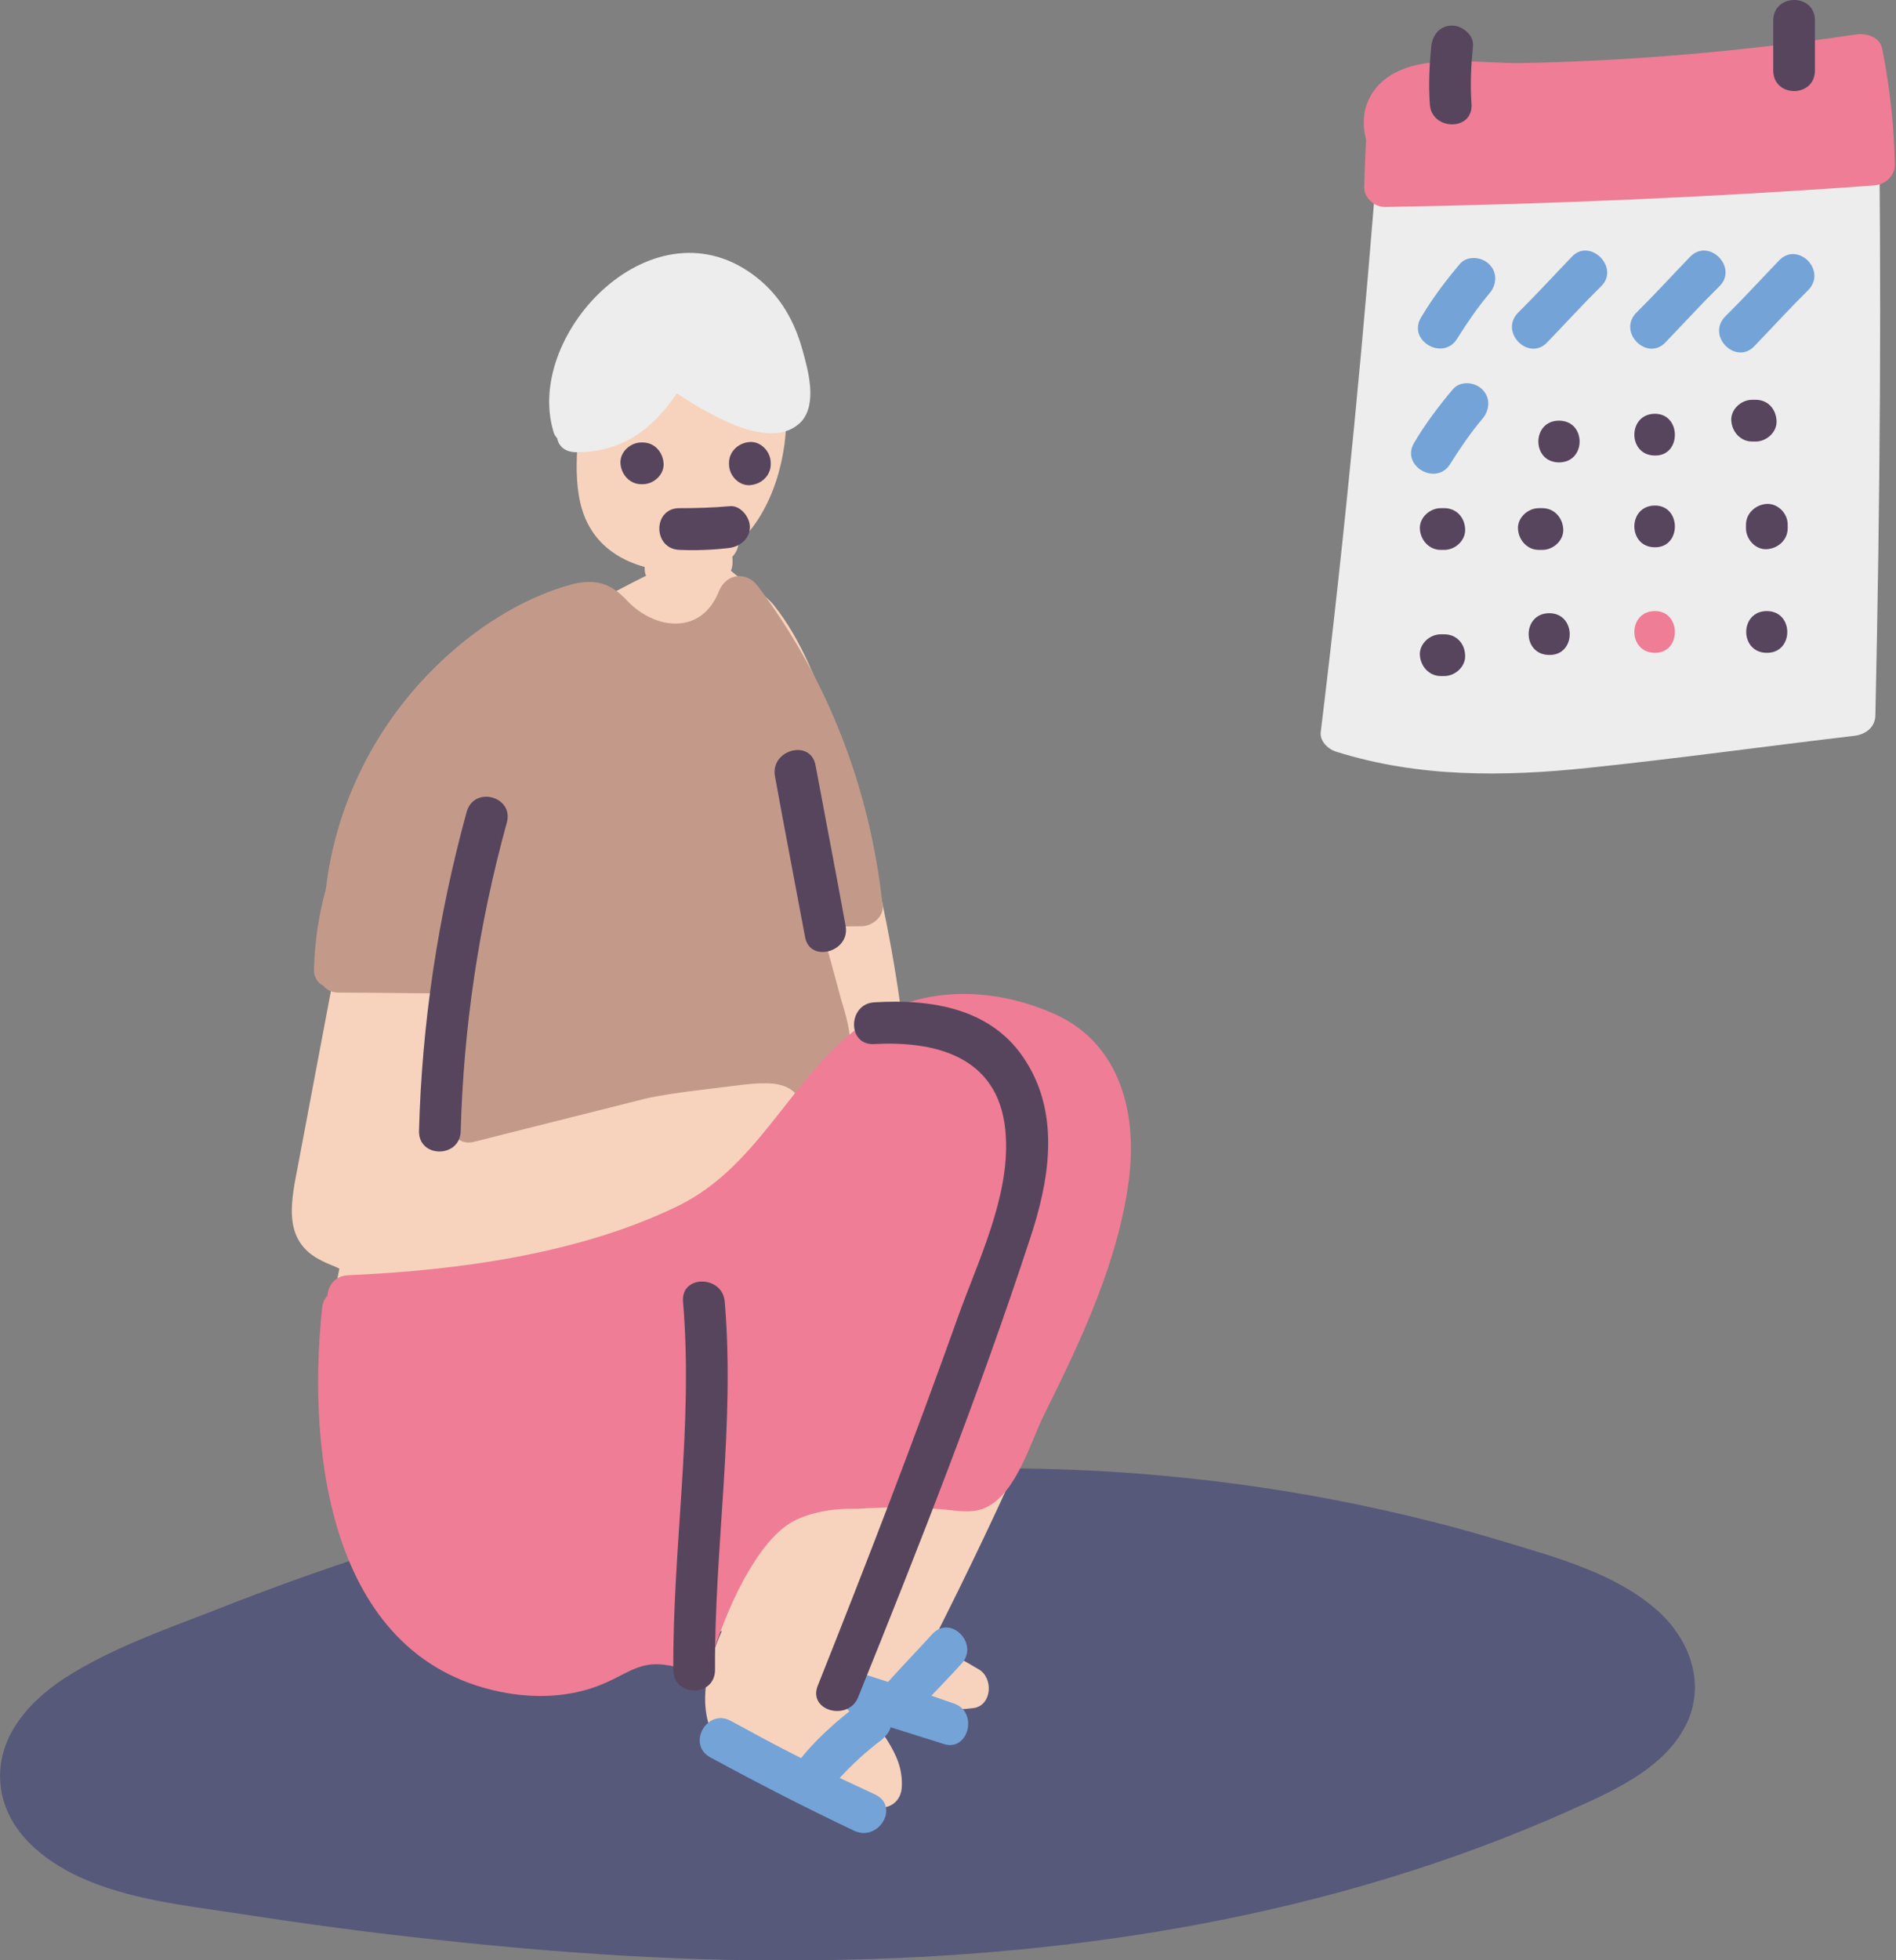 <?xml version="1.0" encoding="utf-8"?>
<!-- Generator: Adobe Illustrator 23.0.2, SVG Export Plug-In . SVG Version: 6.00 Build 0)  -->
<svg version="1.1" id="Capa_1" xmlns="http://www.w3.org/2000/svg" xmlns:xlink="http://www.w3.org/1999/xlink" x="0px" y="0px" viewBox="0 0 800 826.7" style="enable-background:new 0 0 800 826.7;" xml:space="preserve">

<rect x="0" y="0" width="800" height="826.7" fill="#808080" stroke="none"/>

<g>
	<path d="M698.9,678.8c-17.6-15.3-41.6-21.8-63.4-28.4c-27.2-8.3-54.6-14.7-82.3-19.7c-119.5-21.2-243.6-13-359.2,24.3
		c-0.3-5-4.4-10.1-10.9-8c-28.4,8.5-56.6,18.1-84.4,28.9C74.9,685.4,48.3,694,26.8,708c-16,10.6-29.5,26.6-26.3,46.9
		c2.9,17.6,17.6,29.5,33.1,36.7c21,9.5,44,11.9,66.4,15.3c26.6,4.1,52.8,7.7,79.4,10.6c55.8,6.2,112.2,10.1,168.6,9.1
		c107.1-1.5,214.9-18.9,313.2-62.6c18.9-8.5,41.9-18.1,51-38.3C719.5,708.7,712.5,690.7,698.9,678.8z" style="fill:#56597A;"/>
	<path d="M448.3,436.2c-19.4-14.5-45.2-12.1-67.8-7.7c-3.9-29.8-10.1-59.3-18.3-88.5c-5.9-20.4-12.4-41.1-21.2-60.5
		c-3.9-8.5-8.5-16.8-14.5-24.3c-4.7-5.7-12.4-9.5-18.1-14.5c0.8-1.8,0.8-3.9,0.6-5.9c1.5-1.5,2.6-3.9,2.6-5.9
		c14.7-13.5,21-37.2,20.1-56.9c-0.8-15.3-2.3-36-12.4-48.4c-4.7-5.9-11.9-9.1-18.9-9.1c-34.6-3.3-52.5,28.7-55.5,59.7
		c-1.5,15-4.1,35.4,4.4,48.9c5,8.3,13.5,13.5,22.7,16c0,0.8,0,2.1,0.3,2.9c0,0.3,0.3,0.6,0.3,0.8c-32.1,16-63.8,35.1-87.9,62
		c-29.8,33.1-37.2,72.9-45.5,115.4c-4.4,23.3-8.8,46.6-13.2,69.9c-2.9,15.6-7.7,33.1,9.8,41.6c2.3,1.2,5,2.1,7.4,3.3
		c-8.3,39.3-4.1,80.2,13.5,116.6c14.7,30,41.9,60,77.6,60.2c15.3,0.3,28.9-9.1,41.1-17.1c11.6,0.3,19.2-1.8,29.2-7
		c-7.7,17.6-10.9,36.3-0.3,49.3c5.9,7,15.3,10.1,23.6,13.2c13.2,5.4,27.2,9.1,41.4,11.9c5.9,1.2,10.9-2.3,11.2-8.5
		c0.8-15.6-11.2-23.3-15.6-37.2c-0.8-2.3-0.8-4.7-0.6-7c13.5,9.8,29.2,13.2,46.6,10.9c7.7-1.2,8.3-12.7,2.1-16.3
		c-6.5-3.9-13.2-7.4-19.7-11.2c15-29.5,29.2-59.3,42.5-89.5c13.5-31.6,29.2-64.1,33.9-98.3C472.8,480.6,469.5,452,448.3,436.2z" style="fill:#F7D3BD;"/>
	<path d="M792.5,29.9c0-4.7-4.1-9.1-8.8-8.8c-64.1,2.6-128,8-191.6,15.6c-5,0.6-8.5,3.6-8.8,8.8c0,1.5-0.3,2.6-0.3,3.6
		c-0.3,0.8-0.6,1.8-0.6,2.6c-6.5,85.9-14.7,171.5-25.1,256.8c-0.6,3.9,2.9,7.4,6.5,8.5c34.6,10.9,70.6,10.6,106.5,6.8
		c37.5-3.9,74.7-9.1,112.2-13.5c4.7-0.6,8.8-3.6,8.8-8.8C793.3,211.2,794,120.5,792.5,29.9z" style="fill:#EDEDED;"/>
	<path d="M794.2,20.7c-0.8-5-6.5-6.8-10.9-6.2c-46.9,7-94.1,11.2-141.4,12.1c-16.8,0.3-39.8-4.1-54.9,5
		c-10.1,6.2-13.5,16.8-10.6,27.2c-0.3,6.5-0.6,13-0.8,19.7c-0.3,4.7,4.1,8.8,8.8,8.8c68.8-1.2,137.8-4.1,206.3-9.1
		c4.7-0.3,8.8-3.9,8.8-8.8C799.2,52.9,797.4,36.7,794.2,20.7z" style="fill:#EF7D95;"/>
	<path d="M319.7,247.1c-4.7-6.2-13.2-5.4-16.3,2.1c-7.4,18.9-27.2,16.5-39,3.9c-6.5-7-13-9.1-22.7-6.8
		c-21.2,5.7-41.1,18.6-56.6,33.6c-26.3,25.1-43.4,59-47.6,95c-2.9,10.6-4.7,21.8-5,33.4c-0.3,3.6,1.5,6.2,3.9,7.4
		c1.5,1.8,3.6,2.9,6.5,2.9c14.5,0,29.2,0.3,43.7,0.3c0.3,17.4-0.3,34.6-1.5,51.7c-0.3,5,2.6,7.7,6.5,8.3c2.1,2.3,5,3.6,8.5,2.6
		l71.9-18.1c11.2-2.6,29.5-4.4,41.1-5.9c22.7-2.9,21.2,4.4,26.9,7.4c10.9,5.7,16.3-9.8,18.3-21.2c1.5-8.8-2.3-17.6-4.4-25.9
		c-2.3-8.8-5-18.1-7.4-26.9c5.7,0,11.2-0.3,17.1-0.3c4.4,0,9.5-4.1,8.8-8.8C367.1,332.7,349.5,286.7,319.7,247.1z" style="fill:#C39A8A;"/>
	<path d="M338.6,147.6c-3.3-11.9-9.1-22.5-19.2-30.5c-43.1-34.2-97.7,23-86.1,64.1c0.3,1.5,0.8,2.6,1.8,3.6
		c0.6,3.3,3.3,5.9,8,5.9c20.4,0,32.8-10.6,42.5-24.8c15.3,10.1,40.4,24.5,52.5,11.9C345,170.1,340.9,155.9,338.6,147.6z" style="fill:#EDEDED;"/>
	<path d="M271.2,186.6h-0.6c-4.7,0-9.1,4.1-8.8,8.8c0.3,4.7,3.9,8.8,8.8,8.8h0.6c4.7,0,9.1-4.1,8.8-8.8
		C279.7,190.8,276.3,186.6,271.2,186.6z" style="fill:#57455E;"/>
	<path d="M316.4,186.4c-4.7,0.3-8.8,3.9-8.8,8.8v0.6c0,4.7,4.1,9.1,8.8,8.8c4.7-0.3,8.8-3.9,8.8-8.8v-0.6
		C325.2,190.5,321.1,186.1,316.4,186.4z" style="fill:#57455E;"/>
	<path d="M657.8,177.4c-11.6,0-11.6,17.6,0,17.6S669.4,177.4,657.8,177.4z" style="fill:#57455E;"/>
	<path d="M698.3,174.5c-11.6,0-11.6,17.6,0,17.6C709.5,192.3,709.5,174.5,698.3,174.5z" style="fill:#57455E;"/>
	<path d="M740.8,168.6h-1.5c-4.7,0-9.1,4.1-8.8,8.8c0.3,4.7,3.9,8.8,8.8,8.8h1.5c4.7,0,9.1-4.1,8.8-8.8
		C749.3,172.4,745.9,168.6,740.8,168.6z" style="fill:#57455E;"/>
	<path d="M609.4,214.3h-1.5c-4.7,0-9.1,4.1-8.8,8.8c0.3,4.7,3.9,8.8,8.8,8.8h1.5c4.7,0,9.1-4.1,8.8-8.8
		C618,218.2,614.5,214.3,609.4,214.3z" style="fill:#57455E;"/>
	<path d="M650.8,214.3h-1.5c-4.7,0-9.1,4.1-8.8,8.8c0.3,4.7,3.9,8.8,8.8,8.8h1.5c4.7,0,9.1-4.1,8.8-8.8
		C659.3,218.2,655.7,214.3,650.8,214.3z" style="fill:#57455E;"/>
	<path d="M698.3,213.2c-11.6,0-11.6,17.6,0,17.6C709.5,230.9,709.5,213.2,698.3,213.2z" style="fill:#57455E;"/>
	<path d="M745.5,212.5c-4.7,0.3-8.8,3.9-8.8,8.8v1.5c0,4.7,4.1,9.1,8.8,8.8c4.7-0.3,8.8-3.9,8.8-8.8v-1.5
		C754.4,216.7,750.3,212.3,745.5,212.5z" style="fill:#57455E;"/>
	<path d="M609.4,267.5h-1.5c-4.7,0-9.1,4.1-8.8,8.8c0.3,4.7,3.9,8.8,8.8,8.8h1.5c4.7,0,9.1-4.1,8.8-8.8
		C618,271.3,614.5,267.5,609.4,267.5z" style="fill:#57455E;"/>
	<path d="M653.7,258.6c-11.6,0-11.6,17.6,0,17.6C665.2,276.4,665.2,258.6,653.7,258.6z" style="fill:#57455E;"/>
	<path d="M698.3,257.7c-11.6,0-11.6,17.6,0,17.6C709.5,275.4,709.5,257.7,698.3,257.7z" style="fill:#EF7D95;"/>
	<path d="M402.5,718.4l-9.5-3.3c4.1-4.4,8.5-8.8,12.7-13.5c7.7-8.3-4.7-21-12.4-12.4c-6.2,6.8-12.4,13.2-18.6,20.1
		l-8-2.6c-9.5-2.9-14.2,9.5-8.3,15c-7.4,5.9-14.5,12.4-20.4,19.7c-10.1-5-19.7-10.3-29.5-15.6c-10.1-5.7-18.9,9.8-8.8,15.3
		c20.1,10.9,40.1,21.2,60.8,31c10.3,4.7,19.2-10.3,8.8-15.3c-5-2.3-10.1-4.7-15-7c5.4-5.9,11.2-11.2,17.6-16
		c1.8-1.5,3.3-3.3,3.9-5.4c7.4,2.3,14.7,4.7,22.2,7C408.5,739.1,413.1,722,402.5,718.4z" style="fill:#74A3D7;"/>
	<path d="M628.3,111.4c-3.3-3.3-9.5-3.6-12.4,0c-5.9,7-11.6,14.5-16.3,22.5c-5.9,9.8,9.5,18.6,15.3,8.8
		c4.1-6.5,8.5-13,13.5-18.9C631.6,120.2,631.9,114.8,628.3,111.4z" style="fill:#74A3D7;"/>
	<path d="M663.2,108.3c-7.7,8-15,16-22.7,23.6c-8,8.3,4.7,20.7,12.4,12.4c7.7-8,15-16,22.7-23.6
		C683.6,112.9,670.9,100.1,663.2,108.3z" style="fill:#74A3D7;"/>
	<path d="M713.1,108.3c-7.7,8-15,16-22.7,23.6c-8,8.3,4.7,20.7,12.4,12.4c7.7-8,15-16,22.7-23.6
		C733.5,112.9,721.1,100.1,713.1,108.3z" style="fill:#74A3D7;"/>
	<path d="M750.6,109.9c-7.7,8-15,16-22.7,23.6c-8,8.3,4.7,20.7,12.4,12.4c7.7-8,15-16,22.7-23.6
		C771,114,758.5,101.6,750.6,109.9z" style="fill:#74A3D7;"/>
	<path d="M625.4,164.2c-3.3-3.3-9.5-3.6-12.4,0c-5.9,7-11.6,14.5-16.3,22.5c-5.9,9.8,9.5,18.6,15.3,8.8
		c4.1-6.5,8.5-13,13.5-18.9C628.6,173,629,167.7,625.4,164.2z" style="fill:#74A3D7;"/>
	<path d="M745.5,257.7c-11.6,0-11.6,17.6,0,17.6C757,275.4,757,257.7,745.5,257.7z" style="fill:#57455E;"/>
	<path d="M196.9,342.4c-12.1,44-18.9,89.2-20.1,134.5c-0.3,11.6,17.4,11.6,17.6,0c1.2-44,7.7-87.4,19.4-129.8
		C217.1,335.9,200,331.2,196.9,342.4z" style="fill:#57455E;"/>
	<path d="M443.3,426.9c-28-11.9-60-10.9-84.1,8.8c-27.2,22.5-40.4,56.9-73.2,72.9c-41.9,20.4-93.6,27.2-139.3,29.2
		c-5.4,0.3-8.3,4.4-8.5,8.5c-1.2,1.5-2.1,2.9-2.3,5.4c-6.5,61.3,3.3,149.7,78.6,162.4c14.2,2.3,28.7,1.2,41.6-4.7
		c8.8-3.9,13.9-8.5,23.8-7.4c7,0.8,17.6,4.4,18.6,3.9c4.4-18.9,18.3-53.1,34.6-63.4c7-4.4,17.6-6.5,28-6.2c2.1,0,3.9-0.3,5.9-0.3
		c10.6-0.6,21-0.3,31.6,0.6c6.2,0.6,12.4,1.8,18.1-1.2c12.4-6.5,18.1-27.2,23.8-38.7c15.6-31.3,31.8-65.5,36-100.6
		C479.8,467.3,471.6,438.6,443.3,426.9z" style="fill:#EF7D95;"/>
	<path d="M356.8,390.5c-4.1-22.7-8.5-45.2-12.7-67.8c-2.1-11.2-19.2-6.5-17.1,4.7c4.1,22.7,8.5,45.2,12.7,67.8
		C341.7,406.2,358.8,401.5,356.8,390.5z" style="fill:#57455E;"/>
	<path d="M433,447.8c-13.9-22.5-39.6-26.6-64.1-25.1c-11.2,0.6-11.6,18.3,0,17.6c28-1.5,53.8,6.5,55.5,39
		c1.5,25.6-11.6,52.2-20.1,75.8c-18.6,52.2-38.7,104.2-59.3,155.9c-4.1,10.6,13,15,17.1,4.7c25.6-63.4,51-127.8,72.4-193
		C442.6,498.5,447.5,470.8,433,447.8z" style="fill:#57455E;"/>
	<path d="M305.8,549c-0.8-11.2-18.6-11.6-17.6,0c4.4,52-4.4,103.2-4.1,155.2c0,11.6,17.6,11.6,17.6,0
		C301.4,652.6,310.2,601,305.8,549z" style="fill:#57455E;"/>
	<path d="M307.6,213.5c-6.8,0.6-13.9,0.8-20.7,0.8c-11.6-0.3-11.6,17.4,0,17.6c6.8,0.3,13.9,0,20.7-0.8
		c4.7-0.6,8.8-3.9,8.8-8.8C316.4,217.9,312.2,212.8,307.6,213.5z" style="fill:#57455E;"/>
	<path d="M621.5,19.6c0.6-4.7-4.4-8.8-8.8-8.8c-5.4,0-8.3,4.1-8.8,8.8c-0.8,8-1.2,16.3-0.6,24.3
		c0.6,11.2,18.3,11.6,17.6,0C620.3,35.8,620.7,27.6,621.5,19.6z" style="fill:#57455E;"/>
	<path d="M748.2,8.7v21c0,11.6,17.6,11.6,17.6,0v-21C765.9-2.9,748.2-2.9,748.2,8.7z" style="fill:#57455E;"/>
</g>
</svg>
